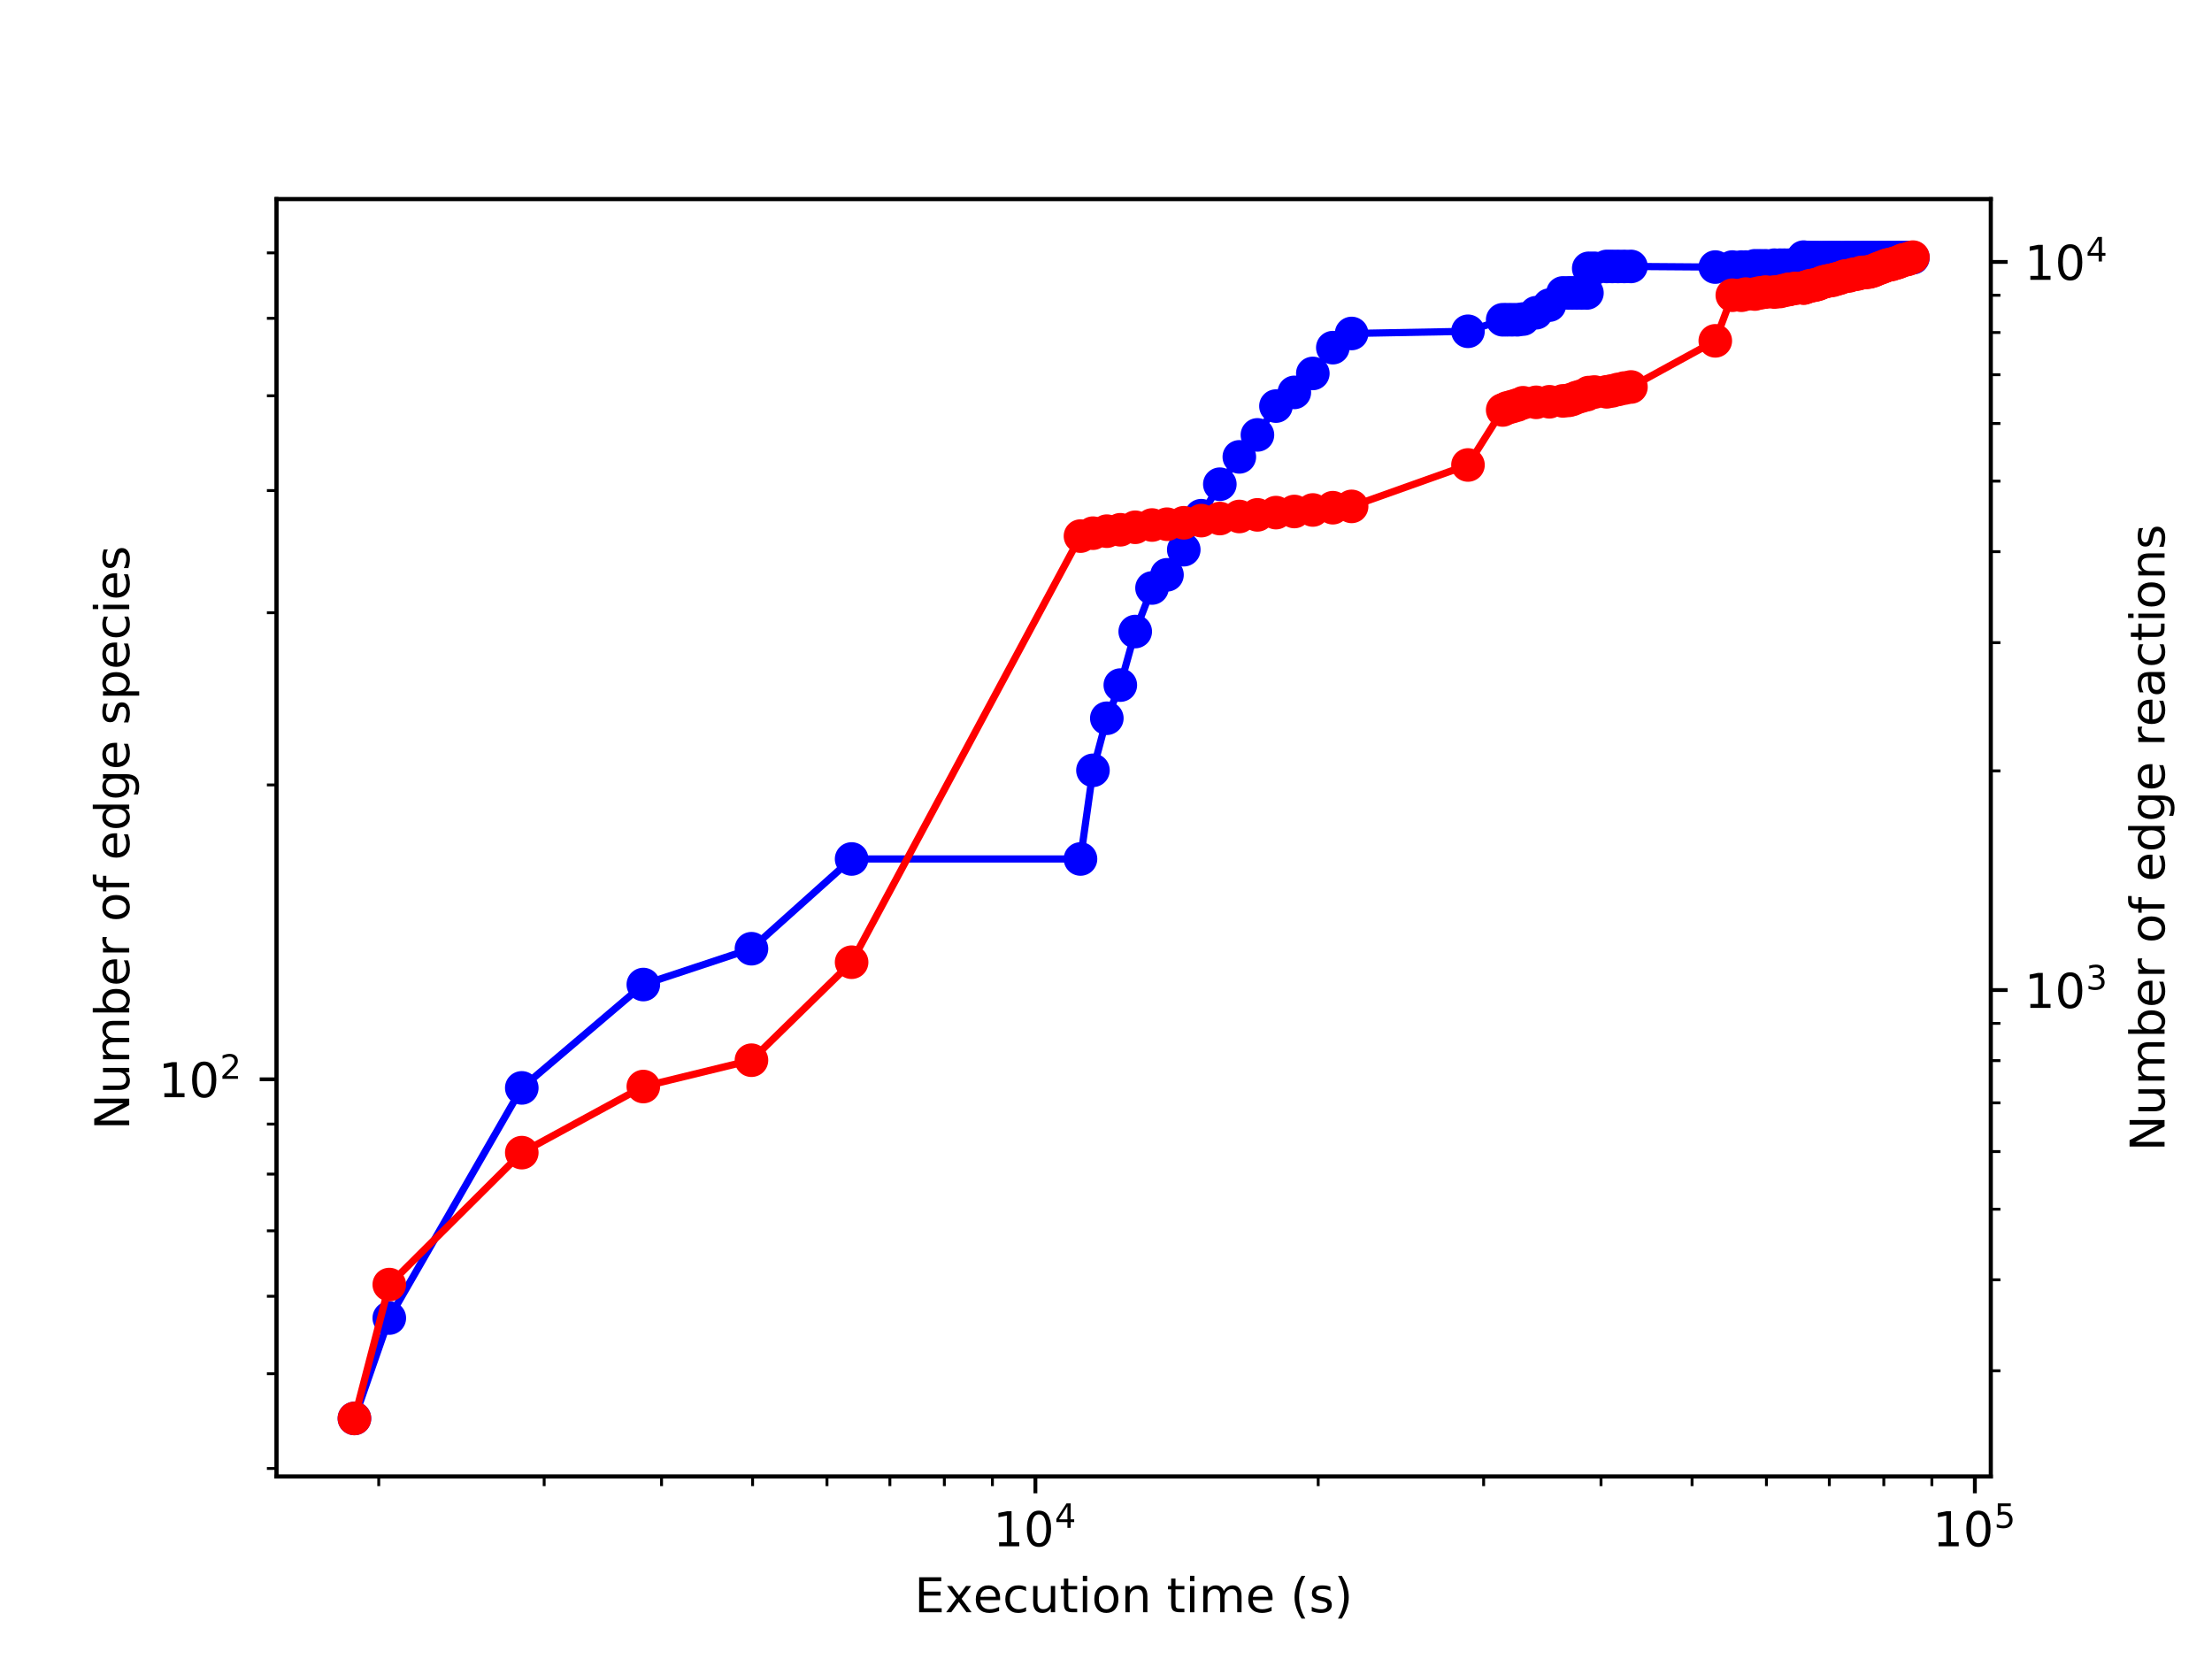 <?xml version="1.0" encoding="utf-8" standalone="no"?>
<!DOCTYPE svg PUBLIC "-//W3C//DTD SVG 1.1//EN"
  "http://www.w3.org/Graphics/SVG/1.1/DTD/svg11.dtd">
<!-- Created with matplotlib (http://matplotlib.org/) -->
<svg height="345.6pt" version="1.1" viewBox="0 0 460.8 345.6" width="460.8pt" xmlns="http://www.w3.org/2000/svg" xmlns:xlink="http://www.w3.org/1999/xlink">
 <defs>
  <style type="text/css">
*{stroke-linecap:butt;stroke-linejoin:round;}
  </style>
 </defs>
 <g id="figure_1">
  <g id="patch_1">
   <path d="M 0 345.6 
L 460.8 345.6 
L 460.8 0 
L 0 0 
z
" style="fill:#ffffff;"/>
  </g>
  <g id="axes_1">
   <g id="patch_2">
    <path d="M 57.6 307.584 
L 414.72 307.584 
L 414.72 41.472 
L 57.6 41.472 
z
" style="fill:#ffffff;"/>
   </g>
   <g id="matplotlib.axis_1">
    <g id="xtick_1">
     <g id="line2d_1">
      <defs>
       <path d="M 0 0 
L 0 3.5 
" id="m81dad13da9" style="stroke:#000000;stroke-width:0.8;"/>
      </defs>
      <g>
       <use style="stroke:#000000;stroke-width:0.8;" x="215.693" xlink:href="#m81dad13da9" y="307.584"/>
      </g>
     </g>
     <g id="text_1">
      <!-- $\mathdefault{10^{4}}$ -->
      <defs>
       <path d="M 12.406 8.297 
L 28.516 8.297 
L 28.516 63.922 
L 10.984 60.406 
L 10.984 69.391 
L 28.422 72.906 
L 38.281 72.906 
L 38.281 8.297 
L 54.391 8.297 
L 54.391 0 
L 12.406 0 
z
" id="DejaVuSans-31"/>
       <path d="M 31.781 66.406 
Q 24.172 66.406 20.328 58.906 
Q 16.5 51.422 16.5 36.375 
Q 16.5 21.391 20.328 13.891 
Q 24.172 6.391 31.781 6.391 
Q 39.453 6.391 43.281 13.891 
Q 47.125 21.391 47.125 36.375 
Q 47.125 51.422 43.281 58.906 
Q 39.453 66.406 31.781 66.406 
z
M 31.781 74.219 
Q 44.047 74.219 50.516 64.516 
Q 56.984 54.828 56.984 36.375 
Q 56.984 17.969 50.516 8.266 
Q 44.047 -1.422 31.781 -1.422 
Q 19.531 -1.422 13.062 8.266 
Q 6.594 17.969 6.594 36.375 
Q 6.594 54.828 13.062 64.516 
Q 19.531 74.219 31.781 74.219 
z
" id="DejaVuSans-30"/>
       <path d="M 37.797 64.312 
L 12.891 25.391 
L 37.797 25.391 
z
M 35.203 72.906 
L 47.609 72.906 
L 47.609 25.391 
L 58.016 25.391 
L 58.016 17.188 
L 47.609 17.188 
L 47.609 0 
L 37.797 0 
L 37.797 17.188 
L 4.891 17.188 
L 4.891 26.703 
z
" id="DejaVuSans-34"/>
      </defs>
      <g transform="translate(206.893 322.182)scale(0.1 -0.1)">
       <use transform="translate(0 0.684)" xlink:href="#DejaVuSans-31"/>
       <use transform="translate(63.623 0.684)" xlink:href="#DejaVuSans-30"/>
       <use transform="translate(128.203 38.966)scale(0.7)" xlink:href="#DejaVuSans-34"/>
      </g>
     </g>
    </g>
    <g id="xtick_2">
     <g id="line2d_2">
      <g>
       <use style="stroke:#000000;stroke-width:0.8;" x="411.4" xlink:href="#m81dad13da9" y="307.584"/>
      </g>
     </g>
     <g id="text_2">
      <!-- $\mathdefault{10^{5}}$ -->
      <defs>
       <path d="M 10.797 72.906 
L 49.516 72.906 
L 49.516 64.594 
L 19.828 64.594 
L 19.828 46.734 
Q 21.969 47.469 24.109 47.828 
Q 26.266 48.188 28.422 48.188 
Q 40.625 48.188 47.75 41.5 
Q 54.891 34.812 54.891 23.391 
Q 54.891 11.625 47.562 5.094 
Q 40.234 -1.422 26.906 -1.422 
Q 22.312 -1.422 17.547 -0.641 
Q 12.797 0.141 7.719 1.703 
L 7.719 11.625 
Q 12.109 9.234 16.797 8.062 
Q 21.484 6.891 26.703 6.891 
Q 35.156 6.891 40.078 11.328 
Q 45.016 15.766 45.016 23.391 
Q 45.016 31 40.078 35.438 
Q 35.156 39.891 26.703 39.891 
Q 22.75 39.891 18.812 39.016 
Q 14.891 38.141 10.797 36.281 
z
" id="DejaVuSans-35"/>
      </defs>
      <g transform="translate(402.6 322.182)scale(0.1 -0.1)">
       <use transform="translate(0 0.684)" xlink:href="#DejaVuSans-31"/>
       <use transform="translate(63.623 0.684)" xlink:href="#DejaVuSans-30"/>
       <use transform="translate(128.203 38.966)scale(0.7)" xlink:href="#DejaVuSans-35"/>
      </g>
     </g>
    </g>
    <g id="xtick_3">
     <g id="line2d_3">
      <defs>
       <path d="M 0 0 
L 0 2 
" id="mdbd6ca92c8" style="stroke:#000000;stroke-width:0.6;"/>
      </defs>
      <g>
       <use style="stroke:#000000;stroke-width:0.6;" x="78.899" xlink:href="#mdbd6ca92c8" y="307.584"/>
      </g>
     </g>
    </g>
    <g id="xtick_4">
     <g id="line2d_4">
      <g>
       <use style="stroke:#000000;stroke-width:0.6;" x="113.361" xlink:href="#mdbd6ca92c8" y="307.584"/>
      </g>
     </g>
    </g>
    <g id="xtick_5">
     <g id="line2d_5">
      <g>
       <use style="stroke:#000000;stroke-width:0.6;" x="137.813" xlink:href="#mdbd6ca92c8" y="307.584"/>
      </g>
     </g>
    </g>
    <g id="xtick_6">
     <g id="line2d_6">
      <g>
       <use style="stroke:#000000;stroke-width:0.6;" x="156.779" xlink:href="#mdbd6ca92c8" y="307.584"/>
      </g>
     </g>
    </g>
    <g id="xtick_7">
     <g id="line2d_7">
      <g>
       <use style="stroke:#000000;stroke-width:0.6;" x="172.275" xlink:href="#mdbd6ca92c8" y="307.584"/>
      </g>
     </g>
    </g>
    <g id="xtick_8">
     <g id="line2d_8">
      <g>
       <use style="stroke:#000000;stroke-width:0.6;" x="185.377" xlink:href="#mdbd6ca92c8" y="307.584"/>
      </g>
     </g>
    </g>
    <g id="xtick_9">
     <g id="line2d_9">
      <g>
       <use style="stroke:#000000;stroke-width:0.6;" x="196.726" xlink:href="#mdbd6ca92c8" y="307.584"/>
      </g>
     </g>
    </g>
    <g id="xtick_10">
     <g id="line2d_10">
      <g>
       <use style="stroke:#000000;stroke-width:0.6;" x="206.737" xlink:href="#mdbd6ca92c8" y="307.584"/>
      </g>
     </g>
    </g>
    <g id="xtick_11">
     <g id="line2d_11">
      <g>
       <use style="stroke:#000000;stroke-width:0.6;" x="274.606" xlink:href="#mdbd6ca92c8" y="307.584"/>
      </g>
     </g>
    </g>
    <g id="xtick_12">
     <g id="line2d_12">
      <g>
       <use style="stroke:#000000;stroke-width:0.6;" x="309.069" xlink:href="#mdbd6ca92c8" y="307.584"/>
      </g>
     </g>
    </g>
    <g id="xtick_13">
     <g id="line2d_13">
      <g>
       <use style="stroke:#000000;stroke-width:0.6;" x="333.52" xlink:href="#mdbd6ca92c8" y="307.584"/>
      </g>
     </g>
    </g>
    <g id="xtick_14">
     <g id="line2d_14">
      <g>
       <use style="stroke:#000000;stroke-width:0.6;" x="352.486" xlink:href="#mdbd6ca92c8" y="307.584"/>
      </g>
     </g>
    </g>
    <g id="xtick_15">
     <g id="line2d_15">
      <g>
       <use style="stroke:#000000;stroke-width:0.6;" x="367.983" xlink:href="#mdbd6ca92c8" y="307.584"/>
      </g>
     </g>
    </g>
    <g id="xtick_16">
     <g id="line2d_16">
      <g>
       <use style="stroke:#000000;stroke-width:0.6;" x="381.085" xlink:href="#mdbd6ca92c8" y="307.584"/>
      </g>
     </g>
    </g>
    <g id="xtick_17">
     <g id="line2d_17">
      <g>
       <use style="stroke:#000000;stroke-width:0.6;" x="392.434" xlink:href="#mdbd6ca92c8" y="307.584"/>
      </g>
     </g>
    </g>
    <g id="xtick_18">
     <g id="line2d_18">
      <g>
       <use style="stroke:#000000;stroke-width:0.6;" x="402.445" xlink:href="#mdbd6ca92c8" y="307.584"/>
      </g>
     </g>
    </g>
    <g id="text_3">
     <!-- Execution time (s) -->
     <defs>
      <path d="M 9.812 72.906 
L 55.906 72.906 
L 55.906 64.594 
L 19.672 64.594 
L 19.672 43.016 
L 54.391 43.016 
L 54.391 34.719 
L 19.672 34.719 
L 19.672 8.297 
L 56.781 8.297 
L 56.781 0 
L 9.812 0 
z
" id="DejaVuSans-45"/>
      <path d="M 54.891 54.688 
L 35.109 28.078 
L 55.906 0 
L 45.312 0 
L 29.391 21.484 
L 13.484 0 
L 2.875 0 
L 24.125 28.609 
L 4.688 54.688 
L 15.281 54.688 
L 29.781 35.203 
L 44.281 54.688 
z
" id="DejaVuSans-78"/>
      <path d="M 56.203 29.594 
L 56.203 25.203 
L 14.891 25.203 
Q 15.484 15.922 20.484 11.062 
Q 25.484 6.203 34.422 6.203 
Q 39.594 6.203 44.453 7.469 
Q 49.312 8.734 54.109 11.281 
L 54.109 2.781 
Q 49.266 0.734 44.188 -0.344 
Q 39.109 -1.422 33.891 -1.422 
Q 20.797 -1.422 13.156 6.188 
Q 5.516 13.812 5.516 26.812 
Q 5.516 40.234 12.766 48.109 
Q 20.016 56 32.328 56 
Q 43.359 56 49.781 48.891 
Q 56.203 41.797 56.203 29.594 
z
M 47.219 32.234 
Q 47.125 39.594 43.094 43.984 
Q 39.062 48.391 32.422 48.391 
Q 24.906 48.391 20.391 44.141 
Q 15.875 39.891 15.188 32.172 
z
" id="DejaVuSans-65"/>
      <path d="M 48.781 52.594 
L 48.781 44.188 
Q 44.969 46.297 41.141 47.344 
Q 37.312 48.391 33.406 48.391 
Q 24.656 48.391 19.812 42.844 
Q 14.984 37.312 14.984 27.297 
Q 14.984 17.281 19.812 11.734 
Q 24.656 6.203 33.406 6.203 
Q 37.312 6.203 41.141 7.25 
Q 44.969 8.297 48.781 10.406 
L 48.781 2.094 
Q 45.016 0.344 40.984 -0.531 
Q 36.969 -1.422 32.422 -1.422 
Q 20.062 -1.422 12.781 6.344 
Q 5.516 14.109 5.516 27.297 
Q 5.516 40.672 12.859 48.328 
Q 20.219 56 33.016 56 
Q 37.156 56 41.109 55.141 
Q 45.062 54.297 48.781 52.594 
z
" id="DejaVuSans-63"/>
      <path d="M 8.5 21.578 
L 8.5 54.688 
L 17.484 54.688 
L 17.484 21.922 
Q 17.484 14.156 20.5 10.266 
Q 23.531 6.391 29.594 6.391 
Q 36.859 6.391 41.078 11.031 
Q 45.312 15.672 45.312 23.688 
L 45.312 54.688 
L 54.297 54.688 
L 54.297 0 
L 45.312 0 
L 45.312 8.406 
Q 42.047 3.422 37.719 1 
Q 33.406 -1.422 27.688 -1.422 
Q 18.266 -1.422 13.375 4.438 
Q 8.5 10.297 8.5 21.578 
z
M 31.109 56 
z
" id="DejaVuSans-75"/>
      <path d="M 18.312 70.219 
L 18.312 54.688 
L 36.812 54.688 
L 36.812 47.703 
L 18.312 47.703 
L 18.312 18.016 
Q 18.312 11.328 20.141 9.422 
Q 21.969 7.516 27.594 7.516 
L 36.812 7.516 
L 36.812 0 
L 27.594 0 
Q 17.188 0 13.234 3.875 
Q 9.281 7.766 9.281 18.016 
L 9.281 47.703 
L 2.688 47.703 
L 2.688 54.688 
L 9.281 54.688 
L 9.281 70.219 
z
" id="DejaVuSans-74"/>
      <path d="M 9.422 54.688 
L 18.406 54.688 
L 18.406 0 
L 9.422 0 
z
M 9.422 75.984 
L 18.406 75.984 
L 18.406 64.594 
L 9.422 64.594 
z
" id="DejaVuSans-69"/>
      <path d="M 30.609 48.391 
Q 23.391 48.391 19.188 42.75 
Q 14.984 37.109 14.984 27.297 
Q 14.984 17.484 19.156 11.844 
Q 23.344 6.203 30.609 6.203 
Q 37.797 6.203 41.984 11.859 
Q 46.188 17.531 46.188 27.297 
Q 46.188 37.016 41.984 42.703 
Q 37.797 48.391 30.609 48.391 
z
M 30.609 56 
Q 42.328 56 49.016 48.375 
Q 55.719 40.766 55.719 27.297 
Q 55.719 13.875 49.016 6.219 
Q 42.328 -1.422 30.609 -1.422 
Q 18.844 -1.422 12.172 6.219 
Q 5.516 13.875 5.516 27.297 
Q 5.516 40.766 12.172 48.375 
Q 18.844 56 30.609 56 
z
" id="DejaVuSans-6f"/>
      <path d="M 54.891 33.016 
L 54.891 0 
L 45.906 0 
L 45.906 32.719 
Q 45.906 40.484 42.875 44.328 
Q 39.844 48.188 33.797 48.188 
Q 26.516 48.188 22.312 43.547 
Q 18.109 38.922 18.109 30.906 
L 18.109 0 
L 9.078 0 
L 9.078 54.688 
L 18.109 54.688 
L 18.109 46.188 
Q 21.344 51.125 25.703 53.562 
Q 30.078 56 35.797 56 
Q 45.219 56 50.047 50.172 
Q 54.891 44.344 54.891 33.016 
z
" id="DejaVuSans-6e"/>
      <path id="DejaVuSans-20"/>
      <path d="M 52 44.188 
Q 55.375 50.25 60.062 53.125 
Q 64.75 56 71.094 56 
Q 79.641 56 84.281 50.016 
Q 88.922 44.047 88.922 33.016 
L 88.922 0 
L 79.891 0 
L 79.891 32.719 
Q 79.891 40.578 77.094 44.375 
Q 74.312 48.188 68.609 48.188 
Q 61.625 48.188 57.562 43.547 
Q 53.516 38.922 53.516 30.906 
L 53.516 0 
L 44.484 0 
L 44.484 32.719 
Q 44.484 40.625 41.703 44.406 
Q 38.922 48.188 33.109 48.188 
Q 26.219 48.188 22.156 43.531 
Q 18.109 38.875 18.109 30.906 
L 18.109 0 
L 9.078 0 
L 9.078 54.688 
L 18.109 54.688 
L 18.109 46.188 
Q 21.188 51.219 25.484 53.609 
Q 29.781 56 35.688 56 
Q 41.656 56 45.828 52.969 
Q 50 49.953 52 44.188 
z
" id="DejaVuSans-6d"/>
      <path d="M 31 75.875 
Q 24.469 64.656 21.281 53.656 
Q 18.109 42.672 18.109 31.391 
Q 18.109 20.125 21.312 9.062 
Q 24.516 -2 31 -13.188 
L 23.188 -13.188 
Q 15.875 -1.703 12.234 9.375 
Q 8.594 20.453 8.594 31.391 
Q 8.594 42.281 12.203 53.312 
Q 15.828 64.359 23.188 75.875 
z
" id="DejaVuSans-28"/>
      <path d="M 44.281 53.078 
L 44.281 44.578 
Q 40.484 46.531 36.375 47.5 
Q 32.281 48.484 27.875 48.484 
Q 21.188 48.484 17.844 46.438 
Q 14.5 44.391 14.5 40.281 
Q 14.5 37.156 16.891 35.375 
Q 19.281 33.594 26.516 31.984 
L 29.594 31.297 
Q 39.156 29.25 43.188 25.516 
Q 47.219 21.781 47.219 15.094 
Q 47.219 7.469 41.188 3.016 
Q 35.156 -1.422 24.609 -1.422 
Q 20.219 -1.422 15.453 -0.562 
Q 10.688 0.297 5.422 2 
L 5.422 11.281 
Q 10.406 8.688 15.234 7.391 
Q 20.062 6.109 24.812 6.109 
Q 31.156 6.109 34.562 8.281 
Q 37.984 10.453 37.984 14.406 
Q 37.984 18.062 35.516 20.016 
Q 33.062 21.969 24.703 23.781 
L 21.578 24.516 
Q 13.234 26.266 9.516 29.906 
Q 5.812 33.547 5.812 39.891 
Q 5.812 47.609 11.281 51.797 
Q 16.75 56 26.812 56 
Q 31.781 56 36.172 55.266 
Q 40.578 54.547 44.281 53.078 
z
" id="DejaVuSans-73"/>
      <path d="M 8.016 75.875 
L 15.828 75.875 
Q 23.141 64.359 26.781 53.312 
Q 30.422 42.281 30.422 31.391 
Q 30.422 20.453 26.781 9.375 
Q 23.141 -1.703 15.828 -13.188 
L 8.016 -13.188 
Q 14.5 -2 17.703 9.062 
Q 20.906 20.125 20.906 31.391 
Q 20.906 42.672 17.703 53.656 
Q 14.5 64.656 8.016 75.875 
z
" id="DejaVuSans-29"/>
     </defs>
     <g transform="translate(190.491 335.861)scale(0.1 -0.1)">
      <use xlink:href="#DejaVuSans-45"/>
      <use x="63.184" xlink:href="#DejaVuSans-78"/>
      <use x="122.316" xlink:href="#DejaVuSans-65"/>
      <use x="183.84" xlink:href="#DejaVuSans-63"/>
      <use x="238.82" xlink:href="#DejaVuSans-75"/>
      <use x="302.199" xlink:href="#DejaVuSans-74"/>
      <use x="341.408" xlink:href="#DejaVuSans-69"/>
      <use x="369.191" xlink:href="#DejaVuSans-6f"/>
      <use x="430.373" xlink:href="#DejaVuSans-6e"/>
      <use x="493.752" xlink:href="#DejaVuSans-20"/>
      <use x="525.539" xlink:href="#DejaVuSans-74"/>
      <use x="564.748" xlink:href="#DejaVuSans-69"/>
      <use x="592.531" xlink:href="#DejaVuSans-6d"/>
      <use x="689.943" xlink:href="#DejaVuSans-65"/>
      <use x="751.467" xlink:href="#DejaVuSans-20"/>
      <use x="783.254" xlink:href="#DejaVuSans-28"/>
      <use x="822.268" xlink:href="#DejaVuSans-73"/>
      <use x="874.367" xlink:href="#DejaVuSans-29"/>
     </g>
    </g>
   </g>
   <g id="matplotlib.axis_2">
    <g id="ytick_1">
     <g id="line2d_19">
      <defs>
       <path d="M 0 0 
L -3.5 0 
" id="m4a20e635ee" style="stroke:#000000;stroke-width:0.8;"/>
      </defs>
      <g>
       <use style="stroke:#000000;stroke-width:0.8;" x="57.6" xlink:href="#m4a20e635ee" y="224.841"/>
      </g>
     </g>
     <g id="text_4">
      <!-- $\mathdefault{10^{2}}$ -->
      <defs>
       <path d="M 19.188 8.297 
L 53.609 8.297 
L 53.609 0 
L 7.328 0 
L 7.328 8.297 
Q 12.938 14.109 22.625 23.891 
Q 32.328 33.688 34.812 36.531 
Q 39.547 41.844 41.422 45.531 
Q 43.312 49.219 43.312 52.781 
Q 43.312 58.594 39.234 62.25 
Q 35.156 65.922 28.609 65.922 
Q 23.969 65.922 18.812 64.312 
Q 13.672 62.703 7.812 59.422 
L 7.812 69.391 
Q 13.766 71.781 18.938 73 
Q 24.125 74.219 28.422 74.219 
Q 39.75 74.219 46.484 68.547 
Q 53.219 62.891 53.219 53.422 
Q 53.219 48.922 51.531 44.891 
Q 49.859 40.875 45.406 35.406 
Q 44.188 33.984 37.641 27.219 
Q 31.109 20.453 19.188 8.297 
z
" id="DejaVuSans-32"/>
      </defs>
      <g transform="translate(33 228.64)scale(0.1 -0.1)">
       <use transform="translate(0 0.766)" xlink:href="#DejaVuSans-31"/>
       <use transform="translate(63.623 0.766)" xlink:href="#DejaVuSans-30"/>
       <use transform="translate(128.203 39.047)scale(0.7)" xlink:href="#DejaVuSans-32"/>
      </g>
     </g>
    </g>
    <g id="ytick_2">
     <g id="line2d_20">
      <defs>
       <path d="M 0 0 
L -2 0 
" id="me795a02c46" style="stroke:#000000;stroke-width:0.6;"/>
      </defs>
      <g>
       <use style="stroke:#000000;stroke-width:0.6;" x="57.6" xlink:href="#me795a02c46" y="305.909"/>
      </g>
     </g>
    </g>
    <g id="ytick_3">
     <g id="line2d_21">
      <g>
       <use style="stroke:#000000;stroke-width:0.6;" x="57.6" xlink:href="#me795a02c46" y="286.166"/>
      </g>
     </g>
    </g>
    <g id="ytick_4">
     <g id="line2d_22">
      <g>
       <use style="stroke:#000000;stroke-width:0.6;" x="57.6" xlink:href="#me795a02c46" y="270.036"/>
      </g>
     </g>
    </g>
    <g id="ytick_5">
     <g id="line2d_23">
      <g>
       <use style="stroke:#000000;stroke-width:0.6;" x="57.6" xlink:href="#me795a02c46" y="256.397"/>
      </g>
     </g>
    </g>
    <g id="ytick_6">
     <g id="line2d_24">
      <g>
       <use style="stroke:#000000;stroke-width:0.6;" x="57.6" xlink:href="#me795a02c46" y="244.583"/>
      </g>
     </g>
    </g>
    <g id="ytick_7">
     <g id="line2d_25">
      <g>
       <use style="stroke:#000000;stroke-width:0.6;" x="57.6" xlink:href="#me795a02c46" y="234.163"/>
      </g>
     </g>
    </g>
    <g id="ytick_8">
     <g id="line2d_26">
      <g>
       <use style="stroke:#000000;stroke-width:0.6;" x="57.6" xlink:href="#me795a02c46" y="163.516"/>
      </g>
     </g>
    </g>
    <g id="ytick_9">
     <g id="line2d_27">
      <g>
       <use style="stroke:#000000;stroke-width:0.6;" x="57.6" xlink:href="#me795a02c46" y="127.643"/>
      </g>
     </g>
    </g>
    <g id="ytick_10">
     <g id="line2d_28">
      <g>
       <use style="stroke:#000000;stroke-width:0.6;" x="57.6" xlink:href="#me795a02c46" y="102.19"/>
      </g>
     </g>
    </g>
    <g id="ytick_11">
     <g id="line2d_29">
      <g>
       <use style="stroke:#000000;stroke-width:0.6;" x="57.6" xlink:href="#me795a02c46" y="82.448"/>
      </g>
     </g>
    </g>
    <g id="ytick_12">
     <g id="line2d_30">
      <g>
       <use style="stroke:#000000;stroke-width:0.6;" x="57.6" xlink:href="#me795a02c46" y="66.317"/>
      </g>
     </g>
    </g>
    <g id="ytick_13">
     <g id="line2d_31">
      <g>
       <use style="stroke:#000000;stroke-width:0.6;" x="57.6" xlink:href="#me795a02c46" y="52.679"/>
      </g>
     </g>
    </g>
    <g id="text_5">
     <!-- Number of edge species -->
     <defs>
      <path d="M 9.812 72.906 
L 23.094 72.906 
L 55.422 11.922 
L 55.422 72.906 
L 64.984 72.906 
L 64.984 0 
L 51.703 0 
L 19.391 60.984 
L 19.391 0 
L 9.812 0 
z
" id="DejaVuSans-4e"/>
      <path d="M 48.688 27.297 
Q 48.688 37.203 44.609 42.844 
Q 40.531 48.484 33.406 48.484 
Q 26.266 48.484 22.188 42.844 
Q 18.109 37.203 18.109 27.297 
Q 18.109 17.391 22.188 11.75 
Q 26.266 6.109 33.406 6.109 
Q 40.531 6.109 44.609 11.75 
Q 48.688 17.391 48.688 27.297 
z
M 18.109 46.391 
Q 20.953 51.266 25.266 53.625 
Q 29.594 56 35.594 56 
Q 45.562 56 51.781 48.094 
Q 58.016 40.188 58.016 27.297 
Q 58.016 14.406 51.781 6.484 
Q 45.562 -1.422 35.594 -1.422 
Q 29.594 -1.422 25.266 0.953 
Q 20.953 3.328 18.109 8.203 
L 18.109 0 
L 9.078 0 
L 9.078 75.984 
L 18.109 75.984 
z
" id="DejaVuSans-62"/>
      <path d="M 41.109 46.297 
Q 39.594 47.172 37.812 47.578 
Q 36.031 48 33.891 48 
Q 26.266 48 22.188 43.047 
Q 18.109 38.094 18.109 28.812 
L 18.109 0 
L 9.078 0 
L 9.078 54.688 
L 18.109 54.688 
L 18.109 46.188 
Q 20.953 51.172 25.484 53.578 
Q 30.031 56 36.531 56 
Q 37.453 56 38.578 55.875 
Q 39.703 55.766 41.062 55.516 
z
" id="DejaVuSans-72"/>
      <path d="M 37.109 75.984 
L 37.109 68.5 
L 28.516 68.5 
Q 23.688 68.5 21.797 66.547 
Q 19.922 64.594 19.922 59.516 
L 19.922 54.688 
L 34.719 54.688 
L 34.719 47.703 
L 19.922 47.703 
L 19.922 0 
L 10.891 0 
L 10.891 47.703 
L 2.297 47.703 
L 2.297 54.688 
L 10.891 54.688 
L 10.891 58.5 
Q 10.891 67.625 15.141 71.797 
Q 19.391 75.984 28.609 75.984 
z
" id="DejaVuSans-66"/>
      <path d="M 45.406 46.391 
L 45.406 75.984 
L 54.391 75.984 
L 54.391 0 
L 45.406 0 
L 45.406 8.203 
Q 42.578 3.328 38.25 0.953 
Q 33.938 -1.422 27.875 -1.422 
Q 17.969 -1.422 11.734 6.484 
Q 5.516 14.406 5.516 27.297 
Q 5.516 40.188 11.734 48.094 
Q 17.969 56 27.875 56 
Q 33.938 56 38.25 53.625 
Q 42.578 51.266 45.406 46.391 
z
M 14.797 27.297 
Q 14.797 17.391 18.875 11.75 
Q 22.953 6.109 30.078 6.109 
Q 37.203 6.109 41.297 11.75 
Q 45.406 17.391 45.406 27.297 
Q 45.406 37.203 41.297 42.844 
Q 37.203 48.484 30.078 48.484 
Q 22.953 48.484 18.875 42.844 
Q 14.797 37.203 14.797 27.297 
z
" id="DejaVuSans-64"/>
      <path d="M 45.406 27.984 
Q 45.406 37.75 41.375 43.109 
Q 37.359 48.484 30.078 48.484 
Q 22.859 48.484 18.828 43.109 
Q 14.797 37.75 14.797 27.984 
Q 14.797 18.266 18.828 12.891 
Q 22.859 7.516 30.078 7.516 
Q 37.359 7.516 41.375 12.891 
Q 45.406 18.266 45.406 27.984 
z
M 54.391 6.781 
Q 54.391 -7.172 48.188 -13.984 
Q 42 -20.797 29.203 -20.797 
Q 24.469 -20.797 20.266 -20.094 
Q 16.062 -19.391 12.109 -17.922 
L 12.109 -9.188 
Q 16.062 -11.328 19.922 -12.344 
Q 23.781 -13.375 27.781 -13.375 
Q 36.625 -13.375 41.016 -8.766 
Q 45.406 -4.156 45.406 5.172 
L 45.406 9.625 
Q 42.625 4.781 38.281 2.391 
Q 33.938 0 27.875 0 
Q 17.828 0 11.672 7.656 
Q 5.516 15.328 5.516 27.984 
Q 5.516 40.672 11.672 48.328 
Q 17.828 56 27.875 56 
Q 33.938 56 38.281 53.609 
Q 42.625 51.219 45.406 46.391 
L 45.406 54.688 
L 54.391 54.688 
z
" id="DejaVuSans-67"/>
      <path d="M 18.109 8.203 
L 18.109 -20.797 
L 9.078 -20.797 
L 9.078 54.688 
L 18.109 54.688 
L 18.109 46.391 
Q 20.953 51.266 25.266 53.625 
Q 29.594 56 35.594 56 
Q 45.562 56 51.781 48.094 
Q 58.016 40.188 58.016 27.297 
Q 58.016 14.406 51.781 6.484 
Q 45.562 -1.422 35.594 -1.422 
Q 29.594 -1.422 25.266 0.953 
Q 20.953 3.328 18.109 8.203 
z
M 48.688 27.297 
Q 48.688 37.203 44.609 42.844 
Q 40.531 48.484 33.406 48.484 
Q 26.266 48.484 22.188 42.844 
Q 18.109 37.203 18.109 27.297 
Q 18.109 17.391 22.188 11.75 
Q 26.266 6.109 33.406 6.109 
Q 40.531 6.109 44.609 11.75 
Q 48.688 17.391 48.688 27.297 
z
" id="DejaVuSans-70"/>
     </defs>
     <g transform="translate(26.92 235.377)rotate(-90)scale(0.1 -0.1)">
      <use xlink:href="#DejaVuSans-4e"/>
      <use x="74.805" xlink:href="#DejaVuSans-75"/>
      <use x="138.184" xlink:href="#DejaVuSans-6d"/>
      <use x="235.596" xlink:href="#DejaVuSans-62"/>
      <use x="299.072" xlink:href="#DejaVuSans-65"/>
      <use x="360.596" xlink:href="#DejaVuSans-72"/>
      <use x="401.709" xlink:href="#DejaVuSans-20"/>
      <use x="433.496" xlink:href="#DejaVuSans-6f"/>
      <use x="494.678" xlink:href="#DejaVuSans-66"/>
      <use x="529.883" xlink:href="#DejaVuSans-20"/>
      <use x="561.67" xlink:href="#DejaVuSans-65"/>
      <use x="623.193" xlink:href="#DejaVuSans-64"/>
      <use x="686.67" xlink:href="#DejaVuSans-67"/>
      <use x="750.146" xlink:href="#DejaVuSans-65"/>
      <use x="811.67" xlink:href="#DejaVuSans-20"/>
      <use x="843.457" xlink:href="#DejaVuSans-73"/>
      <use x="895.557" xlink:href="#DejaVuSans-70"/>
      <use x="959.033" xlink:href="#DejaVuSans-65"/>
      <use x="1020.557" xlink:href="#DejaVuSans-63"/>
      <use x="1075.537" xlink:href="#DejaVuSans-69"/>
      <use x="1103.32" xlink:href="#DejaVuSans-65"/>
      <use x="1164.844" xlink:href="#DejaVuSans-73"/>
     </g>
    </g>
   </g>
   <g id="line2d_32">
    <path clip-path="url(#p63cda59f6f)" d="M 73.833 295.488 
L 81.097 274.574 
L 108.697 226.628 
L 134.017 205.099 
L 156.543 197.637 
L 177.406 178.941 
L 225.085 178.941 
L 227.683 160.472 
L 230.571 149.625 
L 233.382 142.718 
L 236.489 131.562 
L 239.987 122.487 
L 243.104 119.748 
L 246.601 114.511 
L 250.244 107.43 
L 254.114 100.873 
L 258.175 95.177 
L 261.946 90.598 
L 265.805 84.597 
L 269.632 81.743 
L 273.486 77.795 
L 277.651 72.421 
L 281.566 69.469 
L 305.807 69.012 
L 313.038 66.613 
L 313.968 66.613 
L 314.979 66.613 
L 316.073 66.613 
L 317.284 66.465 
L 320.013 65.145 
L 322.769 63.559 
L 325.585 61.023 
L 326.766 61.023 
L 327.525 61.023 
L 328.456 61.023 
L 329.482 61.023 
L 330.587 61.023 
L 330.964 55.896 
L 332.147 55.896 
L 334.715 55.504 
L 335.854 55.504 
L 337.078 55.504 
L 338.377 55.504 
L 339.754 55.504 
L 357.326 55.635 
L 360.873 55.635 
L 362.761 55.635 
L 363.682 55.635 
L 365.569 55.374 
L 366.654 55.374 
L 367.791 55.374 
L 369.636 55.243 
L 370.804 55.243 
L 371.704 55.243 
L 372.669 55.243 
L 372.707 55.374 
L 373.909 55.374 
L 375.723 53.568 
L 375.761 53.696 
L 376.199 53.696 
L 376.713 53.696 
L 377.147 53.696 
L 377.63 53.696 
L 378.156 53.696 
L 378.659 53.696 
L 379.239 53.696 
L 379.797 53.696 
L 380.325 53.696 
L 380.846 53.696 
L 381.37 53.696 
L 381.805 53.696 
L 382.232 53.696 
L 382.755 53.696 
L 383.226 53.696 
L 383.802 53.696 
L 384.382 53.696 
L 384.802 53.696 
L 385.226 53.696 
L 385.852 53.696 
L 386.33 53.696 
L 386.757 53.696 
L 387.239 53.696 
L 387.775 53.696 
L 388.184 53.696 
L 388.609 53.696 
L 389.049 53.696 
L 389.52 53.696 
L 389.997 53.696 
L 390.511 53.696 
L 391.029 53.696 
L 391.59 53.696 
L 392.008 53.696 
L 392.565 53.696 
L 393.073 53.696 
L 393.528 53.696 
L 393.927 53.696 
L 394.486 53.696 
L 394.935 53.696 
L 395.379 53.696 
L 395.871 53.696 
L 396.221 53.696 
L 396.6 53.696 
L 397.004 53.696 
L 397.438 53.696 
L 397.92 53.696 
L 398.487 53.696 
" style="fill:none;stroke:#0000ff;stroke-linecap:square;stroke-width:1.5;"/>
    <defs>
     <path d="M 0 3 
C 0.796 3 1.559 2.684 2.121 2.121 
C 2.684 1.559 3 0.796 3 0 
C 3 -0.796 2.684 -1.559 2.121 -2.121 
C 1.559 -2.684 0.796 -3 0 -3 
C -0.796 -3 -1.559 -2.684 -2.121 -2.121 
C -2.684 -1.559 -3 -0.796 -3 0 
C -3 0.796 -2.684 1.559 -2.121 2.121 
C -1.559 2.684 -0.796 3 0 3 
z
" id="m4aa0151fca" style="stroke:#0000ff;"/>
    </defs>
    <g clip-path="url(#p63cda59f6f)">
     <use style="fill:#0000ff;stroke:#0000ff;" x="73.833" xlink:href="#m4aa0151fca" y="295.488"/>
     <use style="fill:#0000ff;stroke:#0000ff;" x="81.097" xlink:href="#m4aa0151fca" y="274.574"/>
     <use style="fill:#0000ff;stroke:#0000ff;" x="108.697" xlink:href="#m4aa0151fca" y="226.628"/>
     <use style="fill:#0000ff;stroke:#0000ff;" x="134.017" xlink:href="#m4aa0151fca" y="205.099"/>
     <use style="fill:#0000ff;stroke:#0000ff;" x="156.543" xlink:href="#m4aa0151fca" y="197.637"/>
     <use style="fill:#0000ff;stroke:#0000ff;" x="177.406" xlink:href="#m4aa0151fca" y="178.941"/>
     <use style="fill:#0000ff;stroke:#0000ff;" x="225.085" xlink:href="#m4aa0151fca" y="178.941"/>
     <use style="fill:#0000ff;stroke:#0000ff;" x="227.683" xlink:href="#m4aa0151fca" y="160.472"/>
     <use style="fill:#0000ff;stroke:#0000ff;" x="230.571" xlink:href="#m4aa0151fca" y="149.625"/>
     <use style="fill:#0000ff;stroke:#0000ff;" x="233.382" xlink:href="#m4aa0151fca" y="142.718"/>
     <use style="fill:#0000ff;stroke:#0000ff;" x="236.489" xlink:href="#m4aa0151fca" y="131.562"/>
     <use style="fill:#0000ff;stroke:#0000ff;" x="239.987" xlink:href="#m4aa0151fca" y="122.487"/>
     <use style="fill:#0000ff;stroke:#0000ff;" x="243.104" xlink:href="#m4aa0151fca" y="119.748"/>
     <use style="fill:#0000ff;stroke:#0000ff;" x="246.601" xlink:href="#m4aa0151fca" y="114.511"/>
     <use style="fill:#0000ff;stroke:#0000ff;" x="250.244" xlink:href="#m4aa0151fca" y="107.43"/>
     <use style="fill:#0000ff;stroke:#0000ff;" x="254.114" xlink:href="#m4aa0151fca" y="100.873"/>
     <use style="fill:#0000ff;stroke:#0000ff;" x="258.175" xlink:href="#m4aa0151fca" y="95.177"/>
     <use style="fill:#0000ff;stroke:#0000ff;" x="261.946" xlink:href="#m4aa0151fca" y="90.598"/>
     <use style="fill:#0000ff;stroke:#0000ff;" x="265.805" xlink:href="#m4aa0151fca" y="84.597"/>
     <use style="fill:#0000ff;stroke:#0000ff;" x="269.632" xlink:href="#m4aa0151fca" y="81.743"/>
     <use style="fill:#0000ff;stroke:#0000ff;" x="273.486" xlink:href="#m4aa0151fca" y="77.795"/>
     <use style="fill:#0000ff;stroke:#0000ff;" x="277.651" xlink:href="#m4aa0151fca" y="72.421"/>
     <use style="fill:#0000ff;stroke:#0000ff;" x="281.566" xlink:href="#m4aa0151fca" y="69.469"/>
     <use style="fill:#0000ff;stroke:#0000ff;" x="305.807" xlink:href="#m4aa0151fca" y="69.012"/>
     <use style="fill:#0000ff;stroke:#0000ff;" x="313.038" xlink:href="#m4aa0151fca" y="66.613"/>
     <use style="fill:#0000ff;stroke:#0000ff;" x="313.968" xlink:href="#m4aa0151fca" y="66.613"/>
     <use style="fill:#0000ff;stroke:#0000ff;" x="314.979" xlink:href="#m4aa0151fca" y="66.613"/>
     <use style="fill:#0000ff;stroke:#0000ff;" x="316.073" xlink:href="#m4aa0151fca" y="66.613"/>
     <use style="fill:#0000ff;stroke:#0000ff;" x="317.284" xlink:href="#m4aa0151fca" y="66.465"/>
     <use style="fill:#0000ff;stroke:#0000ff;" x="320.013" xlink:href="#m4aa0151fca" y="65.145"/>
     <use style="fill:#0000ff;stroke:#0000ff;" x="322.769" xlink:href="#m4aa0151fca" y="63.559"/>
     <use style="fill:#0000ff;stroke:#0000ff;" x="325.585" xlink:href="#m4aa0151fca" y="61.023"/>
     <use style="fill:#0000ff;stroke:#0000ff;" x="326.766" xlink:href="#m4aa0151fca" y="61.023"/>
     <use style="fill:#0000ff;stroke:#0000ff;" x="327.525" xlink:href="#m4aa0151fca" y="61.023"/>
     <use style="fill:#0000ff;stroke:#0000ff;" x="328.456" xlink:href="#m4aa0151fca" y="61.023"/>
     <use style="fill:#0000ff;stroke:#0000ff;" x="329.482" xlink:href="#m4aa0151fca" y="61.023"/>
     <use style="fill:#0000ff;stroke:#0000ff;" x="330.587" xlink:href="#m4aa0151fca" y="61.023"/>
     <use style="fill:#0000ff;stroke:#0000ff;" x="330.964" xlink:href="#m4aa0151fca" y="55.896"/>
     <use style="fill:#0000ff;stroke:#0000ff;" x="332.147" xlink:href="#m4aa0151fca" y="55.896"/>
     <use style="fill:#0000ff;stroke:#0000ff;" x="334.715" xlink:href="#m4aa0151fca" y="55.504"/>
     <use style="fill:#0000ff;stroke:#0000ff;" x="335.854" xlink:href="#m4aa0151fca" y="55.504"/>
     <use style="fill:#0000ff;stroke:#0000ff;" x="337.078" xlink:href="#m4aa0151fca" y="55.504"/>
     <use style="fill:#0000ff;stroke:#0000ff;" x="338.377" xlink:href="#m4aa0151fca" y="55.504"/>
     <use style="fill:#0000ff;stroke:#0000ff;" x="339.754" xlink:href="#m4aa0151fca" y="55.504"/>
     <use style="fill:#0000ff;stroke:#0000ff;" x="357.326" xlink:href="#m4aa0151fca" y="55.635"/>
     <use style="fill:#0000ff;stroke:#0000ff;" x="360.873" xlink:href="#m4aa0151fca" y="55.635"/>
     <use style="fill:#0000ff;stroke:#0000ff;" x="362.761" xlink:href="#m4aa0151fca" y="55.635"/>
     <use style="fill:#0000ff;stroke:#0000ff;" x="363.682" xlink:href="#m4aa0151fca" y="55.635"/>
     <use style="fill:#0000ff;stroke:#0000ff;" x="365.569" xlink:href="#m4aa0151fca" y="55.374"/>
     <use style="fill:#0000ff;stroke:#0000ff;" x="366.654" xlink:href="#m4aa0151fca" y="55.374"/>
     <use style="fill:#0000ff;stroke:#0000ff;" x="367.791" xlink:href="#m4aa0151fca" y="55.374"/>
     <use style="fill:#0000ff;stroke:#0000ff;" x="369.636" xlink:href="#m4aa0151fca" y="55.243"/>
     <use style="fill:#0000ff;stroke:#0000ff;" x="370.804" xlink:href="#m4aa0151fca" y="55.243"/>
     <use style="fill:#0000ff;stroke:#0000ff;" x="371.704" xlink:href="#m4aa0151fca" y="55.243"/>
     <use style="fill:#0000ff;stroke:#0000ff;" x="372.669" xlink:href="#m4aa0151fca" y="55.243"/>
     <use style="fill:#0000ff;stroke:#0000ff;" x="372.707" xlink:href="#m4aa0151fca" y="55.374"/>
     <use style="fill:#0000ff;stroke:#0000ff;" x="373.909" xlink:href="#m4aa0151fca" y="55.374"/>
     <use style="fill:#0000ff;stroke:#0000ff;" x="375.723" xlink:href="#m4aa0151fca" y="53.568"/>
     <use style="fill:#0000ff;stroke:#0000ff;" x="375.761" xlink:href="#m4aa0151fca" y="53.696"/>
     <use style="fill:#0000ff;stroke:#0000ff;" x="376.199" xlink:href="#m4aa0151fca" y="53.696"/>
     <use style="fill:#0000ff;stroke:#0000ff;" x="376.713" xlink:href="#m4aa0151fca" y="53.696"/>
     <use style="fill:#0000ff;stroke:#0000ff;" x="377.147" xlink:href="#m4aa0151fca" y="53.696"/>
     <use style="fill:#0000ff;stroke:#0000ff;" x="377.63" xlink:href="#m4aa0151fca" y="53.696"/>
     <use style="fill:#0000ff;stroke:#0000ff;" x="378.156" xlink:href="#m4aa0151fca" y="53.696"/>
     <use style="fill:#0000ff;stroke:#0000ff;" x="378.659" xlink:href="#m4aa0151fca" y="53.696"/>
     <use style="fill:#0000ff;stroke:#0000ff;" x="379.239" xlink:href="#m4aa0151fca" y="53.696"/>
     <use style="fill:#0000ff;stroke:#0000ff;" x="379.797" xlink:href="#m4aa0151fca" y="53.696"/>
     <use style="fill:#0000ff;stroke:#0000ff;" x="380.325" xlink:href="#m4aa0151fca" y="53.696"/>
     <use style="fill:#0000ff;stroke:#0000ff;" x="380.846" xlink:href="#m4aa0151fca" y="53.696"/>
     <use style="fill:#0000ff;stroke:#0000ff;" x="381.37" xlink:href="#m4aa0151fca" y="53.696"/>
     <use style="fill:#0000ff;stroke:#0000ff;" x="381.805" xlink:href="#m4aa0151fca" y="53.696"/>
     <use style="fill:#0000ff;stroke:#0000ff;" x="382.232" xlink:href="#m4aa0151fca" y="53.696"/>
     <use style="fill:#0000ff;stroke:#0000ff;" x="382.755" xlink:href="#m4aa0151fca" y="53.696"/>
     <use style="fill:#0000ff;stroke:#0000ff;" x="383.226" xlink:href="#m4aa0151fca" y="53.696"/>
     <use style="fill:#0000ff;stroke:#0000ff;" x="383.802" xlink:href="#m4aa0151fca" y="53.696"/>
     <use style="fill:#0000ff;stroke:#0000ff;" x="384.382" xlink:href="#m4aa0151fca" y="53.696"/>
     <use style="fill:#0000ff;stroke:#0000ff;" x="384.802" xlink:href="#m4aa0151fca" y="53.696"/>
     <use style="fill:#0000ff;stroke:#0000ff;" x="385.226" xlink:href="#m4aa0151fca" y="53.696"/>
     <use style="fill:#0000ff;stroke:#0000ff;" x="385.852" xlink:href="#m4aa0151fca" y="53.696"/>
     <use style="fill:#0000ff;stroke:#0000ff;" x="386.33" xlink:href="#m4aa0151fca" y="53.696"/>
     <use style="fill:#0000ff;stroke:#0000ff;" x="386.757" xlink:href="#m4aa0151fca" y="53.696"/>
     <use style="fill:#0000ff;stroke:#0000ff;" x="387.239" xlink:href="#m4aa0151fca" y="53.696"/>
     <use style="fill:#0000ff;stroke:#0000ff;" x="387.775" xlink:href="#m4aa0151fca" y="53.696"/>
     <use style="fill:#0000ff;stroke:#0000ff;" x="388.184" xlink:href="#m4aa0151fca" y="53.696"/>
     <use style="fill:#0000ff;stroke:#0000ff;" x="388.609" xlink:href="#m4aa0151fca" y="53.696"/>
     <use style="fill:#0000ff;stroke:#0000ff;" x="389.049" xlink:href="#m4aa0151fca" y="53.696"/>
     <use style="fill:#0000ff;stroke:#0000ff;" x="389.52" xlink:href="#m4aa0151fca" y="53.696"/>
     <use style="fill:#0000ff;stroke:#0000ff;" x="389.997" xlink:href="#m4aa0151fca" y="53.696"/>
     <use style="fill:#0000ff;stroke:#0000ff;" x="390.511" xlink:href="#m4aa0151fca" y="53.696"/>
     <use style="fill:#0000ff;stroke:#0000ff;" x="391.029" xlink:href="#m4aa0151fca" y="53.696"/>
     <use style="fill:#0000ff;stroke:#0000ff;" x="391.59" xlink:href="#m4aa0151fca" y="53.696"/>
     <use style="fill:#0000ff;stroke:#0000ff;" x="392.008" xlink:href="#m4aa0151fca" y="53.696"/>
     <use style="fill:#0000ff;stroke:#0000ff;" x="392.565" xlink:href="#m4aa0151fca" y="53.696"/>
     <use style="fill:#0000ff;stroke:#0000ff;" x="393.073" xlink:href="#m4aa0151fca" y="53.696"/>
     <use style="fill:#0000ff;stroke:#0000ff;" x="393.528" xlink:href="#m4aa0151fca" y="53.696"/>
     <use style="fill:#0000ff;stroke:#0000ff;" x="393.927" xlink:href="#m4aa0151fca" y="53.696"/>
     <use style="fill:#0000ff;stroke:#0000ff;" x="394.486" xlink:href="#m4aa0151fca" y="53.696"/>
     <use style="fill:#0000ff;stroke:#0000ff;" x="394.935" xlink:href="#m4aa0151fca" y="53.696"/>
     <use style="fill:#0000ff;stroke:#0000ff;" x="395.379" xlink:href="#m4aa0151fca" y="53.696"/>
     <use style="fill:#0000ff;stroke:#0000ff;" x="395.871" xlink:href="#m4aa0151fca" y="53.696"/>
     <use style="fill:#0000ff;stroke:#0000ff;" x="396.221" xlink:href="#m4aa0151fca" y="53.696"/>
     <use style="fill:#0000ff;stroke:#0000ff;" x="396.6" xlink:href="#m4aa0151fca" y="53.696"/>
     <use style="fill:#0000ff;stroke:#0000ff;" x="397.004" xlink:href="#m4aa0151fca" y="53.696"/>
     <use style="fill:#0000ff;stroke:#0000ff;" x="397.438" xlink:href="#m4aa0151fca" y="53.696"/>
     <use style="fill:#0000ff;stroke:#0000ff;" x="397.92" xlink:href="#m4aa0151fca" y="53.696"/>
     <use style="fill:#0000ff;stroke:#0000ff;" x="398.487" xlink:href="#m4aa0151fca" y="53.696"/>
    </g>
   </g>
   <g id="patch_3">
    <path d="M 57.6 307.584 
L 57.6 41.472 
" style="fill:none;stroke:#000000;stroke-linecap:square;stroke-linejoin:miter;stroke-width:0.8;"/>
   </g>
   <g id="patch_4">
    <path d="M 414.72 307.584 
L 414.72 41.472 
" style="fill:none;stroke:#000000;stroke-linecap:square;stroke-linejoin:miter;stroke-width:0.8;"/>
   </g>
   <g id="patch_5">
    <path d="M 57.6 307.584 
L 414.72 307.584 
" style="fill:none;stroke:#000000;stroke-linecap:square;stroke-linejoin:miter;stroke-width:0.8;"/>
   </g>
   <g id="patch_6">
    <path d="M 57.6 41.472 
L 414.72 41.472 
" style="fill:none;stroke:#000000;stroke-linecap:square;stroke-linejoin:miter;stroke-width:0.8;"/>
   </g>
  </g>
  <g id="axes_2">
   <g id="matplotlib.axis_3">
    <g id="ytick_14">
     <g id="line2d_33">
      <defs>
       <path d="M 0 0 
L 3.5 0 
" id="m544fd55065" style="stroke:#000000;stroke-width:0.8;"/>
      </defs>
      <g>
       <use style="stroke:#000000;stroke-width:0.8;" x="414.72" xlink:href="#m544fd55065" y="206.245"/>
      </g>
     </g>
     <g id="text_6">
      <!-- $\mathdefault{10^{3}}$ -->
      <defs>
       <path d="M 40.578 39.312 
Q 47.656 37.797 51.625 33 
Q 55.609 28.219 55.609 21.188 
Q 55.609 10.406 48.188 4.484 
Q 40.766 -1.422 27.094 -1.422 
Q 22.516 -1.422 17.656 -0.516 
Q 12.797 0.391 7.625 2.203 
L 7.625 11.719 
Q 11.719 9.328 16.594 8.109 
Q 21.484 6.891 26.812 6.891 
Q 36.078 6.891 40.938 10.547 
Q 45.797 14.203 45.797 21.188 
Q 45.797 27.641 41.281 31.266 
Q 36.766 34.906 28.719 34.906 
L 20.219 34.906 
L 20.219 43.016 
L 29.109 43.016 
Q 36.375 43.016 40.234 45.922 
Q 44.094 48.828 44.094 54.297 
Q 44.094 59.906 40.109 62.906 
Q 36.141 65.922 28.719 65.922 
Q 24.656 65.922 20.016 65.031 
Q 15.375 64.156 9.812 62.312 
L 9.812 71.094 
Q 15.438 72.656 20.344 73.438 
Q 25.25 74.219 29.594 74.219 
Q 40.828 74.219 47.359 69.109 
Q 53.906 64.016 53.906 55.328 
Q 53.906 49.266 50.438 45.094 
Q 46.969 40.922 40.578 39.312 
z
" id="DejaVuSans-33"/>
      </defs>
      <g transform="translate(421.72 210.044)scale(0.1 -0.1)">
       <use transform="translate(0 0.766)" xlink:href="#DejaVuSans-31"/>
       <use transform="translate(63.623 0.766)" xlink:href="#DejaVuSans-30"/>
       <use transform="translate(128.203 39.047)scale(0.7)" xlink:href="#DejaVuSans-33"/>
      </g>
     </g>
    </g>
    <g id="ytick_15">
     <g id="line2d_34">
      <g>
       <use style="stroke:#000000;stroke-width:0.8;" x="414.72" xlink:href="#m544fd55065" y="54.568"/>
      </g>
     </g>
     <g id="text_7">
      <!-- $\mathdefault{10^{4}}$ -->
      <g transform="translate(421.72 58.367)scale(0.1 -0.1)">
       <use transform="translate(0 0.684)" xlink:href="#DejaVuSans-31"/>
       <use transform="translate(63.623 0.684)" xlink:href="#DejaVuSans-30"/>
       <use transform="translate(128.203 38.966)scale(0.7)" xlink:href="#DejaVuSans-34"/>
      </g>
     </g>
    </g>
    <g id="ytick_16">
     <g id="line2d_35">
      <defs>
       <path d="M 0 0 
L 2 0 
" id="m8b6c797c33" style="stroke:#000000;stroke-width:0.6;"/>
      </defs>
      <g>
       <use style="stroke:#000000;stroke-width:0.6;" x="414.72" xlink:href="#m8b6c797c33" y="285.553"/>
      </g>
     </g>
    </g>
    <g id="ytick_17">
     <g id="line2d_36">
      <g>
       <use style="stroke:#000000;stroke-width:0.6;" x="414.72" xlink:href="#m8b6c797c33" y="266.603"/>
      </g>
     </g>
    </g>
    <g id="ytick_18">
     <g id="line2d_37">
      <g>
       <use style="stroke:#000000;stroke-width:0.6;" x="414.72" xlink:href="#m8b6c797c33" y="251.904"/>
      </g>
     </g>
    </g>
    <g id="ytick_19">
     <g id="line2d_38">
      <g>
       <use style="stroke:#000000;stroke-width:0.6;" x="414.72" xlink:href="#m8b6c797c33" y="239.894"/>
      </g>
     </g>
    </g>
    <g id="ytick_20">
     <g id="line2d_39">
      <g>
       <use style="stroke:#000000;stroke-width:0.6;" x="414.72" xlink:href="#m8b6c797c33" y="229.74"/>
      </g>
     </g>
    </g>
    <g id="ytick_21">
     <g id="line2d_40">
      <g>
       <use style="stroke:#000000;stroke-width:0.6;" x="414.72" xlink:href="#m8b6c797c33" y="220.944"/>
      </g>
     </g>
    </g>
    <g id="ytick_22">
     <g id="line2d_41">
      <g>
       <use style="stroke:#000000;stroke-width:0.6;" x="414.72" xlink:href="#m8b6c797c33" y="213.185"/>
      </g>
     </g>
    </g>
    <g id="ytick_23">
     <g id="line2d_42">
      <g>
       <use style="stroke:#000000;stroke-width:0.6;" x="414.72" xlink:href="#m8b6c797c33" y="160.585"/>
      </g>
     </g>
    </g>
    <g id="ytick_24">
     <g id="line2d_43">
      <g>
       <use style="stroke:#000000;stroke-width:0.6;" x="414.72" xlink:href="#m8b6c797c33" y="133.877"/>
      </g>
     </g>
    </g>
    <g id="ytick_25">
     <g id="line2d_44">
      <g>
       <use style="stroke:#000000;stroke-width:0.6;" x="414.72" xlink:href="#m8b6c797c33" y="114.926"/>
      </g>
     </g>
    </g>
    <g id="ytick_26">
     <g id="line2d_45">
      <g>
       <use style="stroke:#000000;stroke-width:0.6;" x="414.72" xlink:href="#m8b6c797c33" y="100.227"/>
      </g>
     </g>
    </g>
    <g id="ytick_27">
     <g id="line2d_46">
      <g>
       <use style="stroke:#000000;stroke-width:0.6;" x="414.72" xlink:href="#m8b6c797c33" y="88.217"/>
      </g>
     </g>
    </g>
    <g id="ytick_28">
     <g id="line2d_47">
      <g>
       <use style="stroke:#000000;stroke-width:0.6;" x="414.72" xlink:href="#m8b6c797c33" y="78.063"/>
      </g>
     </g>
    </g>
    <g id="ytick_29">
     <g id="line2d_48">
      <g>
       <use style="stroke:#000000;stroke-width:0.6;" x="414.72" xlink:href="#m8b6c797c33" y="69.267"/>
      </g>
     </g>
    </g>
    <g id="ytick_30">
     <g id="line2d_49">
      <g>
       <use style="stroke:#000000;stroke-width:0.6;" x="414.72" xlink:href="#m8b6c797c33" y="61.509"/>
      </g>
     </g>
    </g>
    <g id="text_8">
     <!-- Number of edge reactions -->
     <defs>
      <path d="M 34.281 27.484 
Q 23.391 27.484 19.188 25 
Q 14.984 22.516 14.984 16.5 
Q 14.984 11.719 18.141 8.906 
Q 21.297 6.109 26.703 6.109 
Q 34.188 6.109 38.703 11.406 
Q 43.219 16.703 43.219 25.484 
L 43.219 27.484 
z
M 52.203 31.203 
L 52.203 0 
L 43.219 0 
L 43.219 8.297 
Q 40.141 3.328 35.547 0.953 
Q 30.953 -1.422 24.312 -1.422 
Q 15.922 -1.422 10.953 3.297 
Q 6 8.016 6 15.922 
Q 6 25.141 12.172 29.828 
Q 18.359 34.516 30.609 34.516 
L 43.219 34.516 
L 43.219 35.406 
Q 43.219 41.609 39.141 45 
Q 35.062 48.391 27.688 48.391 
Q 23 48.391 18.547 47.266 
Q 14.109 46.141 10.016 43.891 
L 10.016 52.203 
Q 14.938 54.109 19.578 55.047 
Q 24.219 56 28.609 56 
Q 40.484 56 46.344 49.844 
Q 52.203 43.703 52.203 31.203 
z
" id="DejaVuSans-61"/>
     </defs>
     <g transform="translate(450.918 239.828)rotate(-90)scale(0.1 -0.1)">
      <use xlink:href="#DejaVuSans-4e"/>
      <use x="74.805" xlink:href="#DejaVuSans-75"/>
      <use x="138.184" xlink:href="#DejaVuSans-6d"/>
      <use x="235.596" xlink:href="#DejaVuSans-62"/>
      <use x="299.072" xlink:href="#DejaVuSans-65"/>
      <use x="360.596" xlink:href="#DejaVuSans-72"/>
      <use x="401.709" xlink:href="#DejaVuSans-20"/>
      <use x="433.496" xlink:href="#DejaVuSans-6f"/>
      <use x="494.678" xlink:href="#DejaVuSans-66"/>
      <use x="529.883" xlink:href="#DejaVuSans-20"/>
      <use x="561.67" xlink:href="#DejaVuSans-65"/>
      <use x="623.193" xlink:href="#DejaVuSans-64"/>
      <use x="686.67" xlink:href="#DejaVuSans-67"/>
      <use x="750.146" xlink:href="#DejaVuSans-65"/>
      <use x="811.67" xlink:href="#DejaVuSans-20"/>
      <use x="843.457" xlink:href="#DejaVuSans-72"/>
      <use x="884.539" xlink:href="#DejaVuSans-65"/>
      <use x="946.062" xlink:href="#DejaVuSans-61"/>
      <use x="1007.342" xlink:href="#DejaVuSans-63"/>
      <use x="1062.322" xlink:href="#DejaVuSans-74"/>
      <use x="1101.531" xlink:href="#DejaVuSans-69"/>
      <use x="1129.314" xlink:href="#DejaVuSans-6f"/>
      <use x="1190.496" xlink:href="#DejaVuSans-6e"/>
      <use x="1253.875" xlink:href="#DejaVuSans-73"/>
     </g>
    </g>
   </g>
   <g id="line2d_50">
    <path clip-path="url(#p63cda59f6f)" d="M 73.833 295.488 
L 81.097 267.598 
L 108.697 240.114 
L 134.017 226.347 
L 156.543 220.861 
L 177.406 200.447 
L 225.085 111.681 
L 227.683 111.072 
L 230.571 110.654 
L 233.382 110.362 
L 236.489 109.841 
L 239.987 109.371 
L 243.104 109.204 
L 246.601 108.903 
L 250.244 108.454 
L 254.114 108.022 
L 258.175 107.594 
L 261.946 107.256 
L 265.805 106.788 
L 269.632 106.556 
L 273.486 106.237 
L 277.651 105.763 
L 281.566 105.491 
L 305.807 96.863 
L 313.038 85.402 
L 313.968 84.983 
L 314.979 84.701 
L 316.073 84.379 
L 317.284 83.904 
L 320.013 83.812 
L 322.769 83.699 
L 325.585 83.515 
L 326.766 83.402 
L 327.525 83.199 
L 328.456 82.803 
L 329.482 82.5 
L 330.587 82.209 
L 330.964 81.78 
L 332.147 81.67 
L 334.715 81.621 
L 335.854 81.422 
L 337.078 81.126 
L 338.377 80.84 
L 339.754 80.615 
L 357.326 71.003 
L 360.873 61.501 
L 362.761 61.501 
L 363.682 61.267 
L 365.569 61.253 
L 366.654 61.013 
L 367.791 60.846 
L 369.636 60.839 
L 370.804 60.723 
L 371.704 60.499 
L 372.669 60.254 
L 372.707 60.312 
L 373.909 60.082 
L 375.723 59.982 
L 375.761 60.003 
L 376.199 59.811 
L 376.713 59.689 
L 377.147 59.498 
L 377.63 59.476 
L 378.156 59.356 
L 378.659 59.235 
L 379.239 58.995 
L 379.797 58.756 
L 380.325 58.637 
L 380.846 58.518 
L 381.37 58.399 
L 381.805 58.378 
L 382.232 58.19 
L 382.755 58.072 
L 383.226 57.954 
L 383.802 57.719 
L 384.382 57.505 
L 384.802 57.484 
L 385.226 57.463 
L 385.852 57.237 
L 386.33 57.12 
L 386.757 57.106 
L 387.239 56.99 
L 387.775 56.758 
L 388.184 56.738 
L 388.609 56.724 
L 389.049 56.717 
L 389.52 56.602 
L 389.997 56.486 
L 390.511 56.277 
L 391.029 56.047 
L 391.59 55.839 
L 392.008 55.684 
L 392.565 55.477 
L 393.073 55.25 
L 393.528 55.137 
L 393.927 55.124 
L 394.486 54.918 
L 394.935 54.779 
L 395.379 54.674 
L 395.871 54.45 
L 396.221 54.272 
L 396.6 54.122 
L 397.004 54.115 
L 397.438 54.004 
L 397.92 53.782 
L 398.487 53.568 
" style="fill:none;stroke:#ff0000;stroke-linecap:square;stroke-width:1.5;"/>
    <defs>
     <path d="M 0 3 
C 0.796 3 1.559 2.684 2.121 2.121 
C 2.684 1.559 3 0.796 3 0 
C 3 -0.796 2.684 -1.559 2.121 -2.121 
C 1.559 -2.684 0.796 -3 0 -3 
C -0.796 -3 -1.559 -2.684 -2.121 -2.121 
C -2.684 -1.559 -3 -0.796 -3 0 
C -3 0.796 -2.684 1.559 -2.121 2.121 
C -1.559 2.684 -0.796 3 0 3 
z
" id="mc6f95c37ed" style="stroke:#ff0000;"/>
    </defs>
    <g clip-path="url(#p63cda59f6f)">
     <use style="fill:#ff0000;stroke:#ff0000;" x="73.833" xlink:href="#mc6f95c37ed" y="295.488"/>
     <use style="fill:#ff0000;stroke:#ff0000;" x="81.097" xlink:href="#mc6f95c37ed" y="267.598"/>
     <use style="fill:#ff0000;stroke:#ff0000;" x="108.697" xlink:href="#mc6f95c37ed" y="240.114"/>
     <use style="fill:#ff0000;stroke:#ff0000;" x="134.017" xlink:href="#mc6f95c37ed" y="226.347"/>
     <use style="fill:#ff0000;stroke:#ff0000;" x="156.543" xlink:href="#mc6f95c37ed" y="220.861"/>
     <use style="fill:#ff0000;stroke:#ff0000;" x="177.406" xlink:href="#mc6f95c37ed" y="200.447"/>
     <use style="fill:#ff0000;stroke:#ff0000;" x="225.085" xlink:href="#mc6f95c37ed" y="111.681"/>
     <use style="fill:#ff0000;stroke:#ff0000;" x="227.683" xlink:href="#mc6f95c37ed" y="111.072"/>
     <use style="fill:#ff0000;stroke:#ff0000;" x="230.571" xlink:href="#mc6f95c37ed" y="110.654"/>
     <use style="fill:#ff0000;stroke:#ff0000;" x="233.382" xlink:href="#mc6f95c37ed" y="110.362"/>
     <use style="fill:#ff0000;stroke:#ff0000;" x="236.489" xlink:href="#mc6f95c37ed" y="109.841"/>
     <use style="fill:#ff0000;stroke:#ff0000;" x="239.987" xlink:href="#mc6f95c37ed" y="109.371"/>
     <use style="fill:#ff0000;stroke:#ff0000;" x="243.104" xlink:href="#mc6f95c37ed" y="109.204"/>
     <use style="fill:#ff0000;stroke:#ff0000;" x="246.601" xlink:href="#mc6f95c37ed" y="108.903"/>
     <use style="fill:#ff0000;stroke:#ff0000;" x="250.244" xlink:href="#mc6f95c37ed" y="108.454"/>
     <use style="fill:#ff0000;stroke:#ff0000;" x="254.114" xlink:href="#mc6f95c37ed" y="108.022"/>
     <use style="fill:#ff0000;stroke:#ff0000;" x="258.175" xlink:href="#mc6f95c37ed" y="107.594"/>
     <use style="fill:#ff0000;stroke:#ff0000;" x="261.946" xlink:href="#mc6f95c37ed" y="107.256"/>
     <use style="fill:#ff0000;stroke:#ff0000;" x="265.805" xlink:href="#mc6f95c37ed" y="106.788"/>
     <use style="fill:#ff0000;stroke:#ff0000;" x="269.632" xlink:href="#mc6f95c37ed" y="106.556"/>
     <use style="fill:#ff0000;stroke:#ff0000;" x="273.486" xlink:href="#mc6f95c37ed" y="106.237"/>
     <use style="fill:#ff0000;stroke:#ff0000;" x="277.651" xlink:href="#mc6f95c37ed" y="105.763"/>
     <use style="fill:#ff0000;stroke:#ff0000;" x="281.566" xlink:href="#mc6f95c37ed" y="105.491"/>
     <use style="fill:#ff0000;stroke:#ff0000;" x="305.807" xlink:href="#mc6f95c37ed" y="96.863"/>
     <use style="fill:#ff0000;stroke:#ff0000;" x="313.038" xlink:href="#mc6f95c37ed" y="85.402"/>
     <use style="fill:#ff0000;stroke:#ff0000;" x="313.968" xlink:href="#mc6f95c37ed" y="84.983"/>
     <use style="fill:#ff0000;stroke:#ff0000;" x="314.979" xlink:href="#mc6f95c37ed" y="84.701"/>
     <use style="fill:#ff0000;stroke:#ff0000;" x="316.073" xlink:href="#mc6f95c37ed" y="84.379"/>
     <use style="fill:#ff0000;stroke:#ff0000;" x="317.284" xlink:href="#mc6f95c37ed" y="83.904"/>
     <use style="fill:#ff0000;stroke:#ff0000;" x="320.013" xlink:href="#mc6f95c37ed" y="83.812"/>
     <use style="fill:#ff0000;stroke:#ff0000;" x="322.769" xlink:href="#mc6f95c37ed" y="83.699"/>
     <use style="fill:#ff0000;stroke:#ff0000;" x="325.585" xlink:href="#mc6f95c37ed" y="83.515"/>
     <use style="fill:#ff0000;stroke:#ff0000;" x="326.766" xlink:href="#mc6f95c37ed" y="83.402"/>
     <use style="fill:#ff0000;stroke:#ff0000;" x="327.525" xlink:href="#mc6f95c37ed" y="83.199"/>
     <use style="fill:#ff0000;stroke:#ff0000;" x="328.456" xlink:href="#mc6f95c37ed" y="82.803"/>
     <use style="fill:#ff0000;stroke:#ff0000;" x="329.482" xlink:href="#mc6f95c37ed" y="82.5"/>
     <use style="fill:#ff0000;stroke:#ff0000;" x="330.587" xlink:href="#mc6f95c37ed" y="82.209"/>
     <use style="fill:#ff0000;stroke:#ff0000;" x="330.964" xlink:href="#mc6f95c37ed" y="81.78"/>
     <use style="fill:#ff0000;stroke:#ff0000;" x="332.147" xlink:href="#mc6f95c37ed" y="81.67"/>
     <use style="fill:#ff0000;stroke:#ff0000;" x="334.715" xlink:href="#mc6f95c37ed" y="81.621"/>
     <use style="fill:#ff0000;stroke:#ff0000;" x="335.854" xlink:href="#mc6f95c37ed" y="81.422"/>
     <use style="fill:#ff0000;stroke:#ff0000;" x="337.078" xlink:href="#mc6f95c37ed" y="81.126"/>
     <use style="fill:#ff0000;stroke:#ff0000;" x="338.377" xlink:href="#mc6f95c37ed" y="80.84"/>
     <use style="fill:#ff0000;stroke:#ff0000;" x="339.754" xlink:href="#mc6f95c37ed" y="80.615"/>
     <use style="fill:#ff0000;stroke:#ff0000;" x="357.326" xlink:href="#mc6f95c37ed" y="71.003"/>
     <use style="fill:#ff0000;stroke:#ff0000;" x="360.873" xlink:href="#mc6f95c37ed" y="61.501"/>
     <use style="fill:#ff0000;stroke:#ff0000;" x="362.761" xlink:href="#mc6f95c37ed" y="61.501"/>
     <use style="fill:#ff0000;stroke:#ff0000;" x="363.682" xlink:href="#mc6f95c37ed" y="61.267"/>
     <use style="fill:#ff0000;stroke:#ff0000;" x="365.569" xlink:href="#mc6f95c37ed" y="61.253"/>
     <use style="fill:#ff0000;stroke:#ff0000;" x="366.654" xlink:href="#mc6f95c37ed" y="61.013"/>
     <use style="fill:#ff0000;stroke:#ff0000;" x="367.791" xlink:href="#mc6f95c37ed" y="60.846"/>
     <use style="fill:#ff0000;stroke:#ff0000;" x="369.636" xlink:href="#mc6f95c37ed" y="60.839"/>
     <use style="fill:#ff0000;stroke:#ff0000;" x="370.804" xlink:href="#mc6f95c37ed" y="60.723"/>
     <use style="fill:#ff0000;stroke:#ff0000;" x="371.704" xlink:href="#mc6f95c37ed" y="60.499"/>
     <use style="fill:#ff0000;stroke:#ff0000;" x="372.669" xlink:href="#mc6f95c37ed" y="60.254"/>
     <use style="fill:#ff0000;stroke:#ff0000;" x="372.707" xlink:href="#mc6f95c37ed" y="60.312"/>
     <use style="fill:#ff0000;stroke:#ff0000;" x="373.909" xlink:href="#mc6f95c37ed" y="60.082"/>
     <use style="fill:#ff0000;stroke:#ff0000;" x="375.723" xlink:href="#mc6f95c37ed" y="59.982"/>
     <use style="fill:#ff0000;stroke:#ff0000;" x="375.761" xlink:href="#mc6f95c37ed" y="60.003"/>
     <use style="fill:#ff0000;stroke:#ff0000;" x="376.199" xlink:href="#mc6f95c37ed" y="59.811"/>
     <use style="fill:#ff0000;stroke:#ff0000;" x="376.713" xlink:href="#mc6f95c37ed" y="59.689"/>
     <use style="fill:#ff0000;stroke:#ff0000;" x="377.147" xlink:href="#mc6f95c37ed" y="59.498"/>
     <use style="fill:#ff0000;stroke:#ff0000;" x="377.63" xlink:href="#mc6f95c37ed" y="59.476"/>
     <use style="fill:#ff0000;stroke:#ff0000;" x="378.156" xlink:href="#mc6f95c37ed" y="59.356"/>
     <use style="fill:#ff0000;stroke:#ff0000;" x="378.659" xlink:href="#mc6f95c37ed" y="59.235"/>
     <use style="fill:#ff0000;stroke:#ff0000;" x="379.239" xlink:href="#mc6f95c37ed" y="58.995"/>
     <use style="fill:#ff0000;stroke:#ff0000;" x="379.797" xlink:href="#mc6f95c37ed" y="58.756"/>
     <use style="fill:#ff0000;stroke:#ff0000;" x="380.325" xlink:href="#mc6f95c37ed" y="58.637"/>
     <use style="fill:#ff0000;stroke:#ff0000;" x="380.846" xlink:href="#mc6f95c37ed" y="58.518"/>
     <use style="fill:#ff0000;stroke:#ff0000;" x="381.37" xlink:href="#mc6f95c37ed" y="58.399"/>
     <use style="fill:#ff0000;stroke:#ff0000;" x="381.805" xlink:href="#mc6f95c37ed" y="58.378"/>
     <use style="fill:#ff0000;stroke:#ff0000;" x="382.232" xlink:href="#mc6f95c37ed" y="58.19"/>
     <use style="fill:#ff0000;stroke:#ff0000;" x="382.755" xlink:href="#mc6f95c37ed" y="58.072"/>
     <use style="fill:#ff0000;stroke:#ff0000;" x="383.226" xlink:href="#mc6f95c37ed" y="57.954"/>
     <use style="fill:#ff0000;stroke:#ff0000;" x="383.802" xlink:href="#mc6f95c37ed" y="57.719"/>
     <use style="fill:#ff0000;stroke:#ff0000;" x="384.382" xlink:href="#mc6f95c37ed" y="57.505"/>
     <use style="fill:#ff0000;stroke:#ff0000;" x="384.802" xlink:href="#mc6f95c37ed" y="57.484"/>
     <use style="fill:#ff0000;stroke:#ff0000;" x="385.226" xlink:href="#mc6f95c37ed" y="57.463"/>
     <use style="fill:#ff0000;stroke:#ff0000;" x="385.852" xlink:href="#mc6f95c37ed" y="57.237"/>
     <use style="fill:#ff0000;stroke:#ff0000;" x="386.33" xlink:href="#mc6f95c37ed" y="57.12"/>
     <use style="fill:#ff0000;stroke:#ff0000;" x="386.757" xlink:href="#mc6f95c37ed" y="57.106"/>
     <use style="fill:#ff0000;stroke:#ff0000;" x="387.239" xlink:href="#mc6f95c37ed" y="56.99"/>
     <use style="fill:#ff0000;stroke:#ff0000;" x="387.775" xlink:href="#mc6f95c37ed" y="56.758"/>
     <use style="fill:#ff0000;stroke:#ff0000;" x="388.184" xlink:href="#mc6f95c37ed" y="56.738"/>
     <use style="fill:#ff0000;stroke:#ff0000;" x="388.609" xlink:href="#mc6f95c37ed" y="56.724"/>
     <use style="fill:#ff0000;stroke:#ff0000;" x="389.049" xlink:href="#mc6f95c37ed" y="56.717"/>
     <use style="fill:#ff0000;stroke:#ff0000;" x="389.52" xlink:href="#mc6f95c37ed" y="56.602"/>
     <use style="fill:#ff0000;stroke:#ff0000;" x="389.997" xlink:href="#mc6f95c37ed" y="56.486"/>
     <use style="fill:#ff0000;stroke:#ff0000;" x="390.511" xlink:href="#mc6f95c37ed" y="56.277"/>
     <use style="fill:#ff0000;stroke:#ff0000;" x="391.029" xlink:href="#mc6f95c37ed" y="56.047"/>
     <use style="fill:#ff0000;stroke:#ff0000;" x="391.59" xlink:href="#mc6f95c37ed" y="55.839"/>
     <use style="fill:#ff0000;stroke:#ff0000;" x="392.008" xlink:href="#mc6f95c37ed" y="55.684"/>
     <use style="fill:#ff0000;stroke:#ff0000;" x="392.565" xlink:href="#mc6f95c37ed" y="55.477"/>
     <use style="fill:#ff0000;stroke:#ff0000;" x="393.073" xlink:href="#mc6f95c37ed" y="55.25"/>
     <use style="fill:#ff0000;stroke:#ff0000;" x="393.528" xlink:href="#mc6f95c37ed" y="55.137"/>
     <use style="fill:#ff0000;stroke:#ff0000;" x="393.927" xlink:href="#mc6f95c37ed" y="55.124"/>
     <use style="fill:#ff0000;stroke:#ff0000;" x="394.486" xlink:href="#mc6f95c37ed" y="54.918"/>
     <use style="fill:#ff0000;stroke:#ff0000;" x="394.935" xlink:href="#mc6f95c37ed" y="54.779"/>
     <use style="fill:#ff0000;stroke:#ff0000;" x="395.379" xlink:href="#mc6f95c37ed" y="54.674"/>
     <use style="fill:#ff0000;stroke:#ff0000;" x="395.871" xlink:href="#mc6f95c37ed" y="54.45"/>
     <use style="fill:#ff0000;stroke:#ff0000;" x="396.221" xlink:href="#mc6f95c37ed" y="54.272"/>
     <use style="fill:#ff0000;stroke:#ff0000;" x="396.6" xlink:href="#mc6f95c37ed" y="54.122"/>
     <use style="fill:#ff0000;stroke:#ff0000;" x="397.004" xlink:href="#mc6f95c37ed" y="54.115"/>
     <use style="fill:#ff0000;stroke:#ff0000;" x="397.438" xlink:href="#mc6f95c37ed" y="54.004"/>
     <use style="fill:#ff0000;stroke:#ff0000;" x="397.92" xlink:href="#mc6f95c37ed" y="53.782"/>
     <use style="fill:#ff0000;stroke:#ff0000;" x="398.487" xlink:href="#mc6f95c37ed" y="53.568"/>
    </g>
   </g>
   <g id="patch_7">
    <path d="M 57.6 307.584 
L 57.6 41.472 
" style="fill:none;stroke:#000000;stroke-linecap:square;stroke-linejoin:miter;stroke-width:0.8;"/>
   </g>
   <g id="patch_8">
    <path d="M 414.72 307.584 
L 414.72 41.472 
" style="fill:none;stroke:#000000;stroke-linecap:square;stroke-linejoin:miter;stroke-width:0.8;"/>
   </g>
   <g id="patch_9">
    <path d="M 57.6 307.584 
L 414.72 307.584 
" style="fill:none;stroke:#000000;stroke-linecap:square;stroke-linejoin:miter;stroke-width:0.8;"/>
   </g>
   <g id="patch_10">
    <path d="M 57.6 41.472 
L 414.72 41.472 
" style="fill:none;stroke:#000000;stroke-linecap:square;stroke-linejoin:miter;stroke-width:0.8;"/>
   </g>
  </g>
 </g>
 <defs>
  <clipPath id="p63cda59f6f">
   <rect height="266.112" width="357.12" x="57.6" y="41.472"/>
  </clipPath>
 </defs>
</svg>
